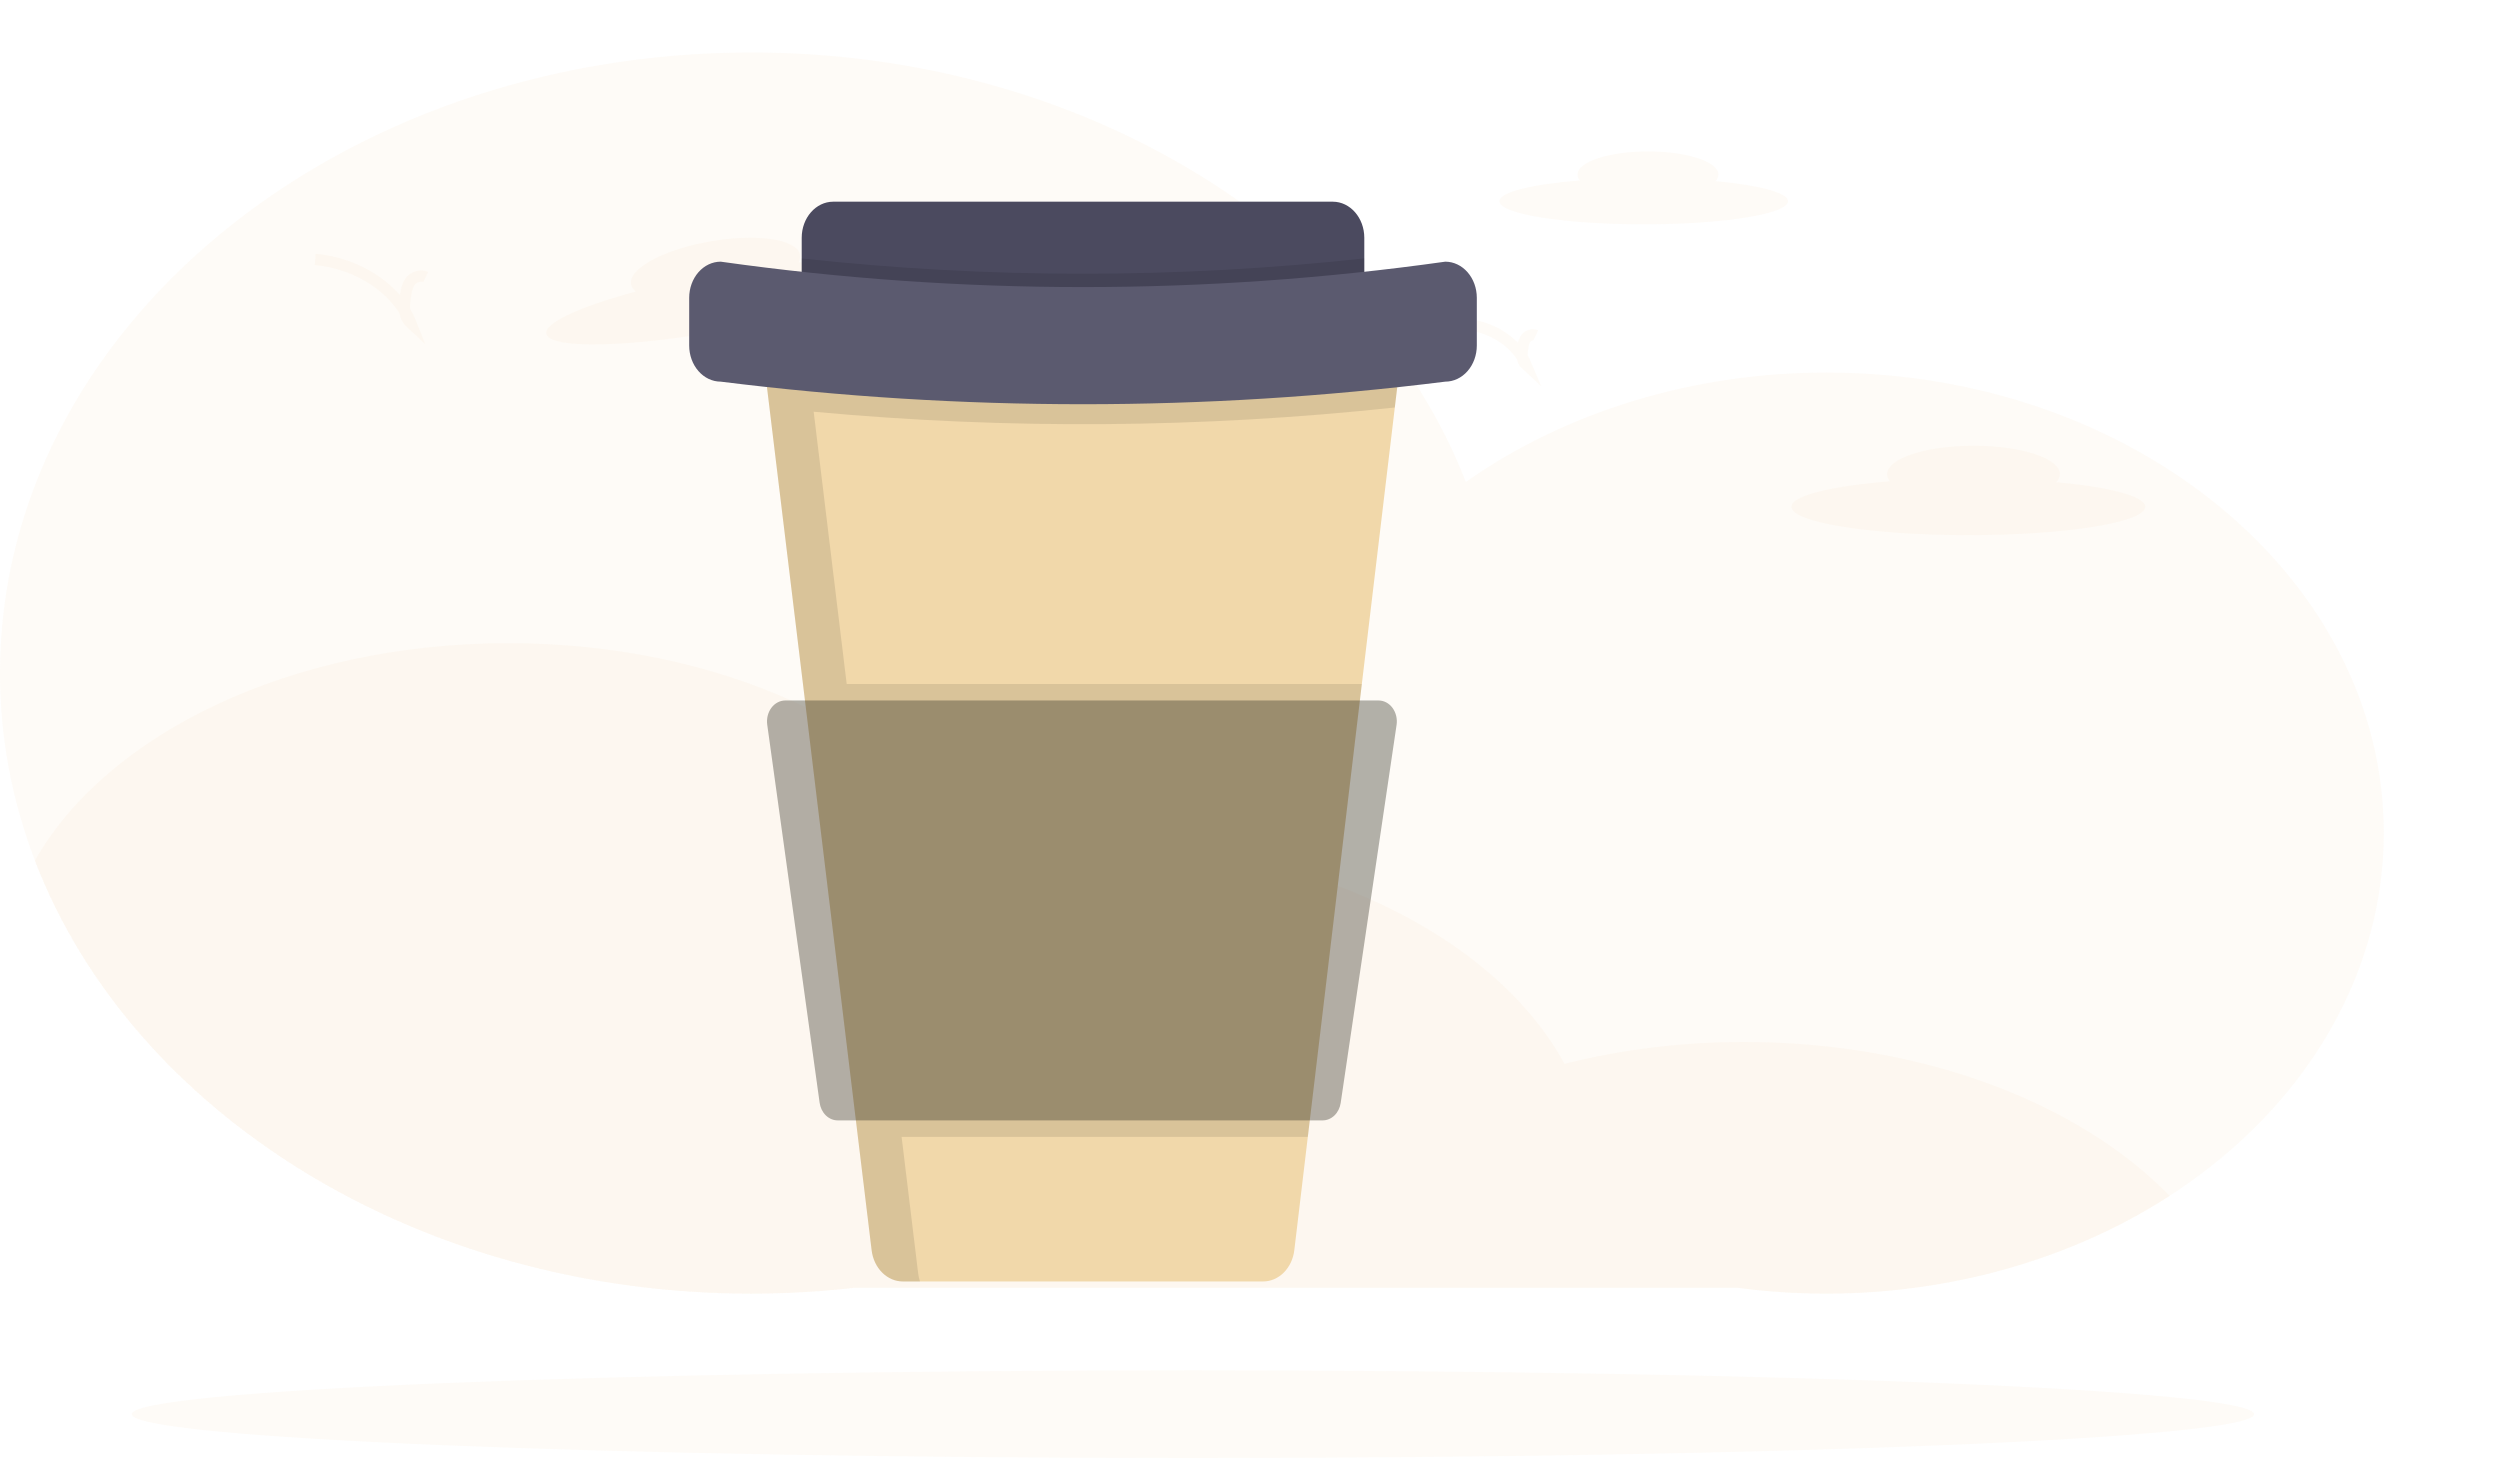<svg width="667" height="389" viewBox="0 0 667 389" fill="none" xmlns="http://www.w3.org/2000/svg">
<path opacity="0.1" d="M636 222.272C635.987 240.057 631.304 257.629 622.274 273.773C613.244 289.918 600.082 304.252 583.696 315.785C567.31 327.319 548.091 335.779 527.364 340.58C506.637 345.381 484.896 346.409 463.641 343.594H227.876C218.77 344.626 209.59 345.144 200.398 345.144C110.83 345.144 34.973 296.592 9.315 229.606C3.122 213.421 -0.019 196.546 9.03354e-05 179.572C9.03354e-05 88.127 89.724 14 200.398 14C289.534 14 365.063 62.071 391.093 128.575C417.942 109.7 452.059 99.356 487.311 99.4C569.419 99.4 636 154.411 636 222.272Z" fill="#F1D8AA"/>
<path opacity="0.1" d="M578.873 319.079C562.736 329.489 544.175 337.039 524.349 341.257C504.522 345.475 483.856 346.27 463.641 343.594H227.877C218.77 344.626 209.59 345.144 200.398 345.144C110.83 345.144 34.973 296.592 9.315 229.606C28.506 195.716 77.822 171.601 135.644 171.601C191.988 171.601 240.256 194.506 260.44 227.038C270.365 225.546 280.434 224.799 290.522 224.804C348.92 224.804 398.642 249.41 417.417 283.837C432.968 279.942 449.134 277.977 465.384 278.007C513.014 278.007 554.875 294.372 578.873 319.079Z" fill="#F1D8AA"/>
<path opacity="0.1" d="M318.278 389C474.635 389 601.388 383.764 601.388 377.304C601.388 370.845 474.635 365.609 318.278 365.609C161.92 365.609 35.167 370.845 35.167 377.304C35.167 383.764 161.92 389 318.278 389Z" fill="#F1D8AA"/>
<path opacity="0.1" d="M504.254 128.419C503.775 127.853 503.512 127.183 503.499 126.493C503.499 122.314 513.813 118.925 526.536 118.925C539.26 118.925 549.574 122.314 549.574 126.493C549.549 127.277 549.213 128.032 548.619 128.644C562.786 129.946 572.334 132.395 572.334 135.207C572.334 139.385 551.206 142.775 525.148 142.775C499.091 142.775 477.963 139.385 477.963 135.207C477.963 132.244 488.677 129.657 504.254 128.419Z" fill="#F1D8AA"/>
<path opacity="0.1" d="M421.502 48.146C421.114 47.684 420.899 47.136 420.886 46.573C420.886 43.161 429.301 40.4 439.677 40.4C450.052 40.4 458.473 43.152 458.473 46.573C458.454 47.211 458.183 47.827 457.701 48.325C469.253 49.394 477.042 51.389 477.042 53.682C477.042 57.09 459.833 59.856 438.55 59.856C417.266 59.856 400.052 57.104 400.052 53.682C400.052 51.251 408.795 49.155 421.502 48.146Z" fill="#F1D8AA"/>
<path opacity="0.1" d="M169.656 77.78C169.039 77.315 168.606 76.708 168.412 76.037C167.302 71.955 176.484 66.795 188.902 64.511C201.32 62.227 212.283 63.676 213.382 67.758C213.565 68.527 213.438 69.324 213.022 70.028C227.188 68.758 237.153 69.432 237.891 72.175C239.001 76.252 219.261 83.357 193.826 88.035C168.39 92.713 146.879 93.209 145.78 89.127C144.997 86.223 154.795 81.793 169.656 77.78Z" fill="#F1D8AA"/>
<path opacity="0.1" d="M113.567 73.909C112.273 73.29 110.525 73.881 109.636 74.876C108.748 75.872 108.498 77.17 108.276 78.376C107.782 81.087 107.421 84.201 109.636 86.246C106.017 77.179 95.609 70.23 84.101 69.217" stroke="#F1D8AA" stroke-width="3" stroke-miterlimit="10"/>
<path opacity="0.1" d="M226.272 116.678C225.44 116.279 224.318 116.678 223.747 117.301C223.24 117.981 222.939 118.752 222.869 119.549C222.553 121.296 222.314 123.296 223.747 124.594C222.527 121.683 220.343 119.113 217.443 117.178C214.543 115.242 211.043 114.019 207.343 113.646" stroke="#F1D8AA" stroke-width="3" stroke-miterlimit="10"/>
<path opacity="0.1" d="M409.739 89.489C408.906 89.094 407.785 89.489 407.213 90.113C406.706 90.794 406.405 91.567 406.336 92.365C406.02 94.108 405.781 96.107 407.213 97.41C405.993 94.499 403.809 91.93 400.909 89.995C398.009 88.06 394.51 86.835 390.81 86.462" stroke="#F1D8AA" stroke-width="3" stroke-miterlimit="10"/>
<path d="M373.56 96.762L372.137 108.718L363.338 182.494L348.928 303.313L345.32 333.562C345.046 335.871 344.049 337.988 342.516 339.52C340.983 341.052 339.017 341.897 336.982 341.896H240.892C238.86 341.897 236.897 341.056 235.365 339.528C233.832 338.001 232.834 335.89 232.554 333.585L228.884 303.313L214.231 182.494L205.277 108.665L203.838 96.785C203.672 95.421 203.763 94.031 204.106 92.71C204.448 91.39 205.034 90.168 205.824 89.129C206.614 88.09 207.589 87.257 208.684 86.686C209.779 86.115 210.968 85.819 212.171 85.819H365.222C366.423 85.82 367.61 86.115 368.704 86.684C369.797 87.254 370.771 88.085 371.561 89.121C372.351 90.158 372.938 91.376 373.283 92.694C373.628 94.011 373.722 95.399 373.56 96.762Z" fill="#F1D8AA"/>
<path d="M363.995 63.448C363.995 58.125 360.227 53.81 355.579 53.81H288.945H222.311C217.663 53.81 213.895 58.125 213.895 63.448V76.181C213.895 81.504 217.663 85.819 222.311 85.819H355.579C360.227 85.819 363.995 81.504 363.995 76.181V63.448Z" fill="#4B4A5F"/>
<path opacity="0.1" d="M363.995 68.937V76.181C363.995 78.737 363.108 81.189 361.53 82.996C359.952 84.804 357.811 85.819 355.579 85.819H222.311C220.079 85.819 217.938 84.804 216.36 82.996C214.781 81.189 213.895 78.737 213.895 76.181V68.955C263.815 74.402 314.075 74.396 363.995 68.937Z" fill="black"/>
<path opacity="0.1" d="M373.081 92.043C373.079 92.036 373.077 92.029 373.074 92.022C372.853 91.358 372.568 90.725 372.225 90.133L372.224 90.132C372.123 89.957 372.015 89.788 371.904 89.622C371.867 89.566 371.829 89.511 371.791 89.457C371.468 88.993 371.109 88.564 370.718 88.176C370.631 88.089 370.543 88.003 370.453 87.92C370.351 87.828 370.249 87.737 370.144 87.649C370.012 87.54 369.876 87.436 369.739 87.336C369.631 87.256 369.522 87.178 369.41 87.105C369.238 86.99 369.061 86.883 368.881 86.782C368.795 86.734 368.708 86.69 368.621 86.646C368.449 86.558 368.274 86.477 368.096 86.403C368.024 86.374 367.953 86.341 367.881 86.313C367.634 86.219 367.382 86.138 367.126 86.069C367.063 86.053 366.998 86.041 366.935 86.026C366.725 85.976 366.512 85.936 366.297 85.904C366.218 85.893 366.141 85.881 366.062 85.872C365.786 85.841 365.507 85.819 365.222 85.819L212.171 85.819C210.969 85.824 209.783 86.122 208.69 86.695C207.597 87.267 206.624 88.1 205.835 89.138C205.046 90.176 204.459 91.395 204.115 92.713C203.77 94.032 203.676 95.419 203.837 96.783L204.08 98.787L205.277 108.665L205.278 108.665L214.232 182.494L225.985 279.406L232.555 333.584C232.834 335.888 233.832 337.999 235.364 339.527C236.896 341.054 238.859 341.896 240.89 341.896H245.45C245.225 341.223 245.066 340.522 244.977 339.808L240.551 303.313H348.928L363.338 182.494H225.899L217.089 109.846C268.702 114.64 320.581 114.262 372.137 108.718L373.56 96.762C373.749 95.168 373.585 93.545 373.081 92.043Z" fill="black"/>
<path d="M385.6 101.824C321.354 109.855 256.536 109.855 192.29 101.824C190.058 101.824 187.918 100.809 186.34 99.001C184.761 97.194 183.875 94.742 183.875 92.186V79.452C183.875 76.896 184.761 74.445 186.34 72.637C187.918 70.83 190.058 69.814 192.29 69.814C256.485 78.854 321.405 78.854 385.6 69.814C387.832 69.814 389.972 70.83 391.55 72.637C393.128 74.445 394.015 76.896 394.015 79.452V92.186C394.015 94.742 393.128 97.194 391.55 99.001C389.972 100.809 387.832 101.824 385.6 101.824Z" fill="#5B5A6F"/>
<path d="M352.885 298.92H223.496C222.334 298.92 221.211 298.446 220.327 297.582C219.444 296.718 218.858 295.522 218.676 294.208L204.698 193.351C204.587 192.553 204.629 191.737 204.82 190.959C205.012 190.182 205.348 189.461 205.806 188.846C206.264 188.232 206.833 187.738 207.474 187.4C208.114 187.062 208.812 186.887 209.517 186.887H367.795C368.505 186.887 369.206 187.064 369.85 187.406C370.494 187.748 371.064 188.247 371.522 188.868C371.981 189.489 372.315 190.217 372.502 191.001C372.689 191.785 372.725 192.606 372.606 193.408L357.696 294.265C357.503 295.566 356.915 296.748 356.034 297.6C355.153 298.453 354.038 298.92 352.885 298.92Z" fill="#383628" fill-opacity="0.38"/>
</svg>
